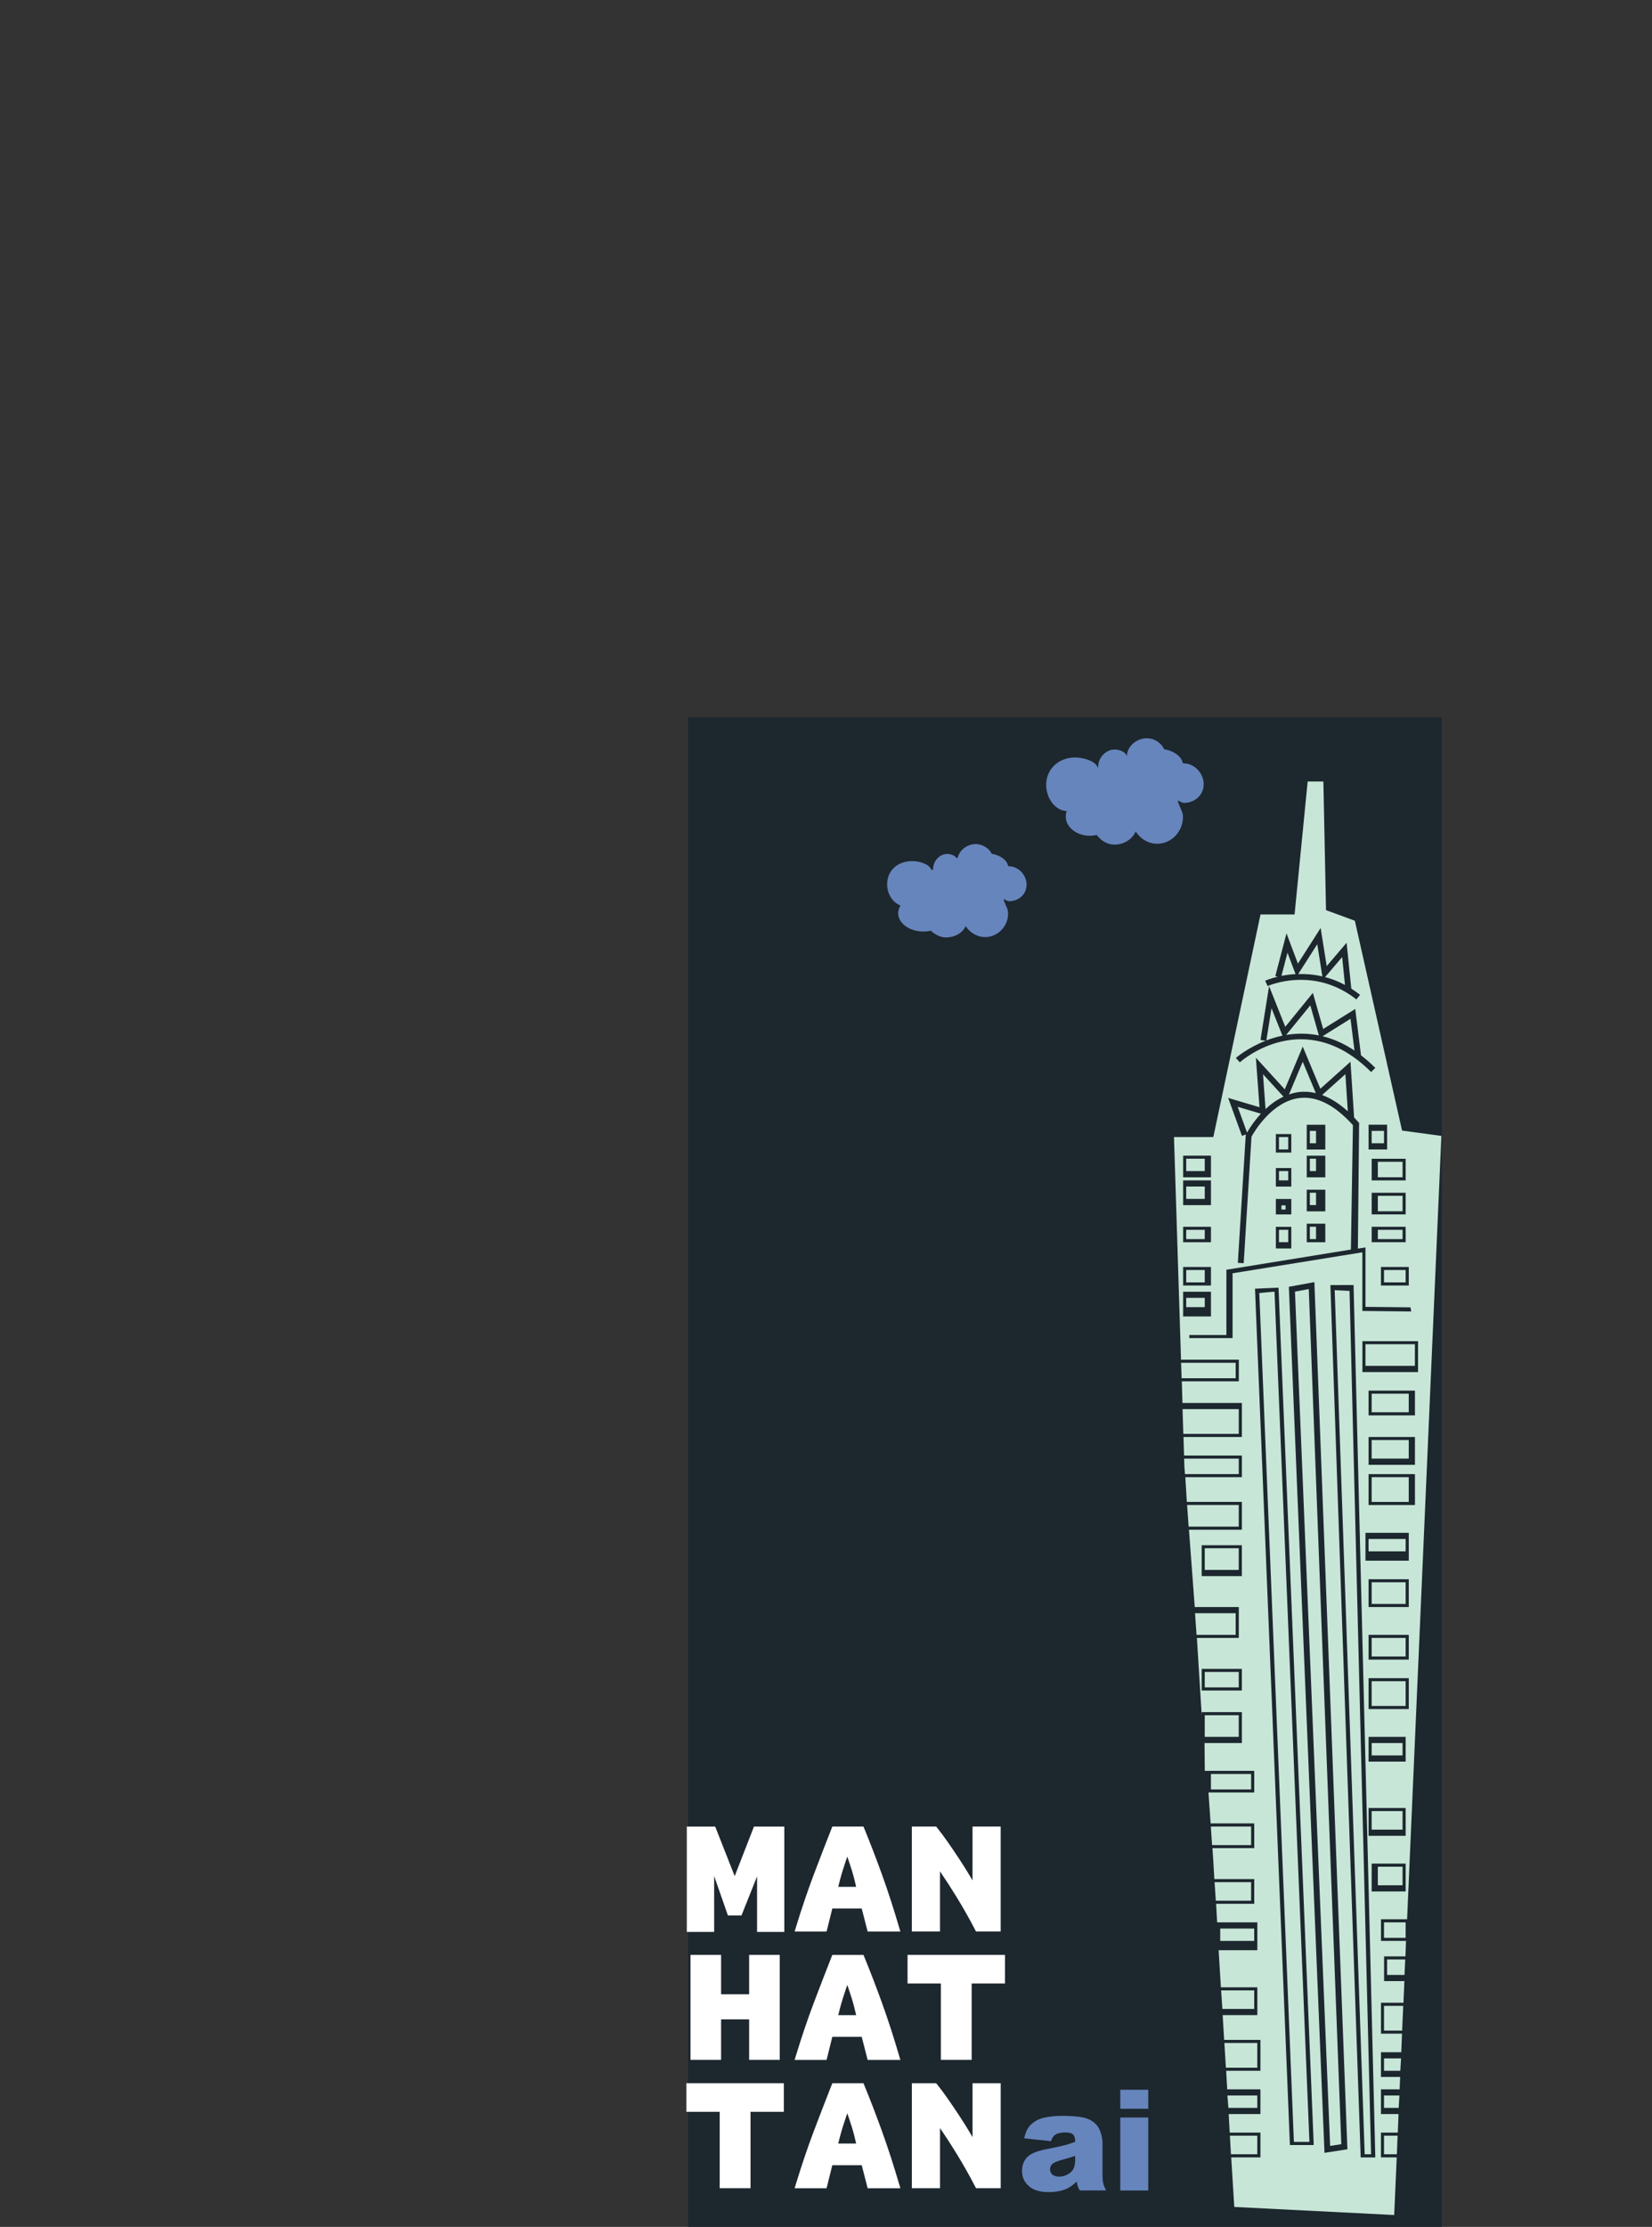 <?xml version="1.0" encoding="UTF-8"?>
<svg id="Layer_1" data-name="Layer 1" xmlns="http://www.w3.org/2000/svg" viewBox="0 0 833 1122.5"><rect x="0" y="0" width="833" height="1122.5" fill="#333333" stroke="none"/>
  <defs>
    <style>
      .cls-1 {
        fill: #1d272e;
      }

      .cls-1, .cls-2, .cls-3, .cls-4 {
        stroke-width: 0px;
      }

      .cls-2 {
        fill: #c7e6d7;
      }

      .cls-3 {
        fill: #fff;
      }

      .cls-4 {
        fill: #6685bc;
      }
    </style>
  </defs>
  <rect class="cls-1" x="347" y="361.5" width="380" height="761"/>
  <g>
    <rect class="cls-2" x="598.13" y="584.07" width="9.35" height="6.23"/>
    <path class="cls-2" d="m641.14,508.18l-2.59,16.24c2.47-.94,5.19-1.77,8.11-2.37l-5.52-13.86Z"/>
    <rect class="cls-2" x="607.48" y="780.43" width="17.14" height="10.91"/>
    <rect class="cls-2" x="694.76" y="940.95" width="12.47" height="9.35"/>
    <path class="cls-2" d="m665.02,521.91l-4.32-15.16-12.17,14.94c5.03-.84,10.59-.96,16.49.22Z"/>
    <rect class="cls-2" x="598.13" y="598.09" width="9.35" height="6.23"/>
    <path class="cls-2" d="m682.98,529.56l-2-16.03-14.09,8.8c5.17,1.26,10.58,3.55,16.09,7.23Z"/>
    <path class="cls-2" d="m679.62,560.18l-1.22-18.74-11.75,10.52c4.32,1.59,8.65,4.33,12.98,8.22Z"/>
    <rect class="cls-2" x="598.13" y="619.91" width="9.35" height="4.68"/>
    <polygon class="cls-2" points="632.42 1003.29 615.73 1003.29 616.36 1012.64 632.42 1012.64 632.42 1003.29"/>
    <path class="cls-2" d="m624.09,557.91l4.71,12.97c.98-1.72,3.36-5.57,6.99-9.5l-11.71-3.47Z"/>
    <rect class="cls-2" x="598.13" y="654.2" width="9.35" height="4.68"/>
    <path class="cls-2" d="m649.2,480.23l-3.05,11.67c2.08-.41,4.47-.75,7.12-.89l-4.07-10.78Z"/>
    <rect class="cls-2" x="607.48" y="842.77" width="17.14" height="7.79"/>
    <polygon class="cls-2" points="630.86 948.74 612.43 948.74 613.06 958.09 630.86 958.09 630.86 948.74"/>
    <rect class="cls-2" x="598.13" y="640.17" width="9.35" height="6.23"/>
    <rect class="cls-2" x="691.64" y="744.59" width="18.7" height="12.47"/>
    <path class="cls-2" d="m636.86,541.48l1.27,17.56c2.56-2.4,5.58-4.64,9.04-6.26l-10.31-11.31Z"/>
    <rect class="cls-2" x="697.87" y="640.17" width="10.91" height="6.23"/>
    <rect class="cls-2" x="691.64" y="702.51" width="18.7" height="9.35"/>
    <rect class="cls-2" x="688.52" y="677.57" width="24.93" height="10.91"/>
    <rect class="cls-2" x="691.64" y="725.88" width="18.7" height="9.35"/>
    <rect class="cls-2" x="691.64" y="825.62" width="17.14" height="9.35"/>
    <rect class="cls-2" x="691.64" y="797.57" width="17.14" height="10.91"/>
    <rect class="cls-2" x="690.08" y="775.75" width="18.7" height="6.23"/>
    <rect class="cls-2" x="691.64" y="570.04" width="6.23" height="6.23"/>
    <rect class="cls-2" x="691.64" y="847.44" width="17.14" height="12.47"/>
    <rect class="cls-2" x="694.76" y="619.91" width="12.47" height="4.68"/>
    <path class="cls-2" d="m678.19,496.47l-1.43-14.04-8.61,10.09c3.27.86,6.64,2.14,10.05,3.96Z"/>
    <rect class="cls-2" x="691.64" y="912.9" width="15.58" height="9.35"/>
    <rect class="cls-2" x="694.76" y="585.62" width="12.47" height="7.79"/>
    <rect class="cls-2" x="691.64" y="878.61" width="15.58" height="6.23"/>
    <rect class="cls-2" x="694.76" y="602.77" width="12.47" height="7.79"/>
    <path class="cls-2" d="m666.78,492.17l-2.57-16.21-9.59,15.01c3.7-.1,7.82.2,12.17,1.2Z"/>
    <polygon class="cls-2" points="673 650.32 688.13 1085.88 691.34 1085.88 680.49 650.69 673 650.32"/>
    <polygon class="cls-2" points="652.97 651.06 670.7 1081.68 676.34 1080.81 659.93 649.78 652.97 651.06"/>
    <polygon class="cls-2" points="697.87 1043.81 706.09 1043.81 706.46 1037.57 697.87 1037.57 697.87 1043.81"/>
    <polygon class="cls-2" points="624.63 758.61 598.58 758.61 599.35 769.52 624.63 769.52 624.63 758.61"/>
    <polygon class="cls-2" points="697.87 1062.51 705.27 1062.51 705.64 1056.27 697.87 1056.27 697.87 1062.51"/>
    <path class="cls-2" d="m696.32,1087.44v-12.47h8.5l.37-9.35h-8.86v-12.47h9.41l.28-6.23h-9.69v-12.47h10.24l.37-9.35h-10.6v-15.58h11.34l.46-10.91h-10.24v-12.47h10.78l.28-7.79h-12.62v-10.91h13.17l17.29-394.87-19.83-2.68-23.8-105.77-14.54-5.35-1.33-64.83h-7.93l-6.6,67.01h-17.18l-23.79,112.21h-19.83l3.54,112.21h29.15v10.91h-28.75l.33,10.91h29.97v17.14h-29.44l.27,9.35h29.17v10.91h-28.53l.77,12.47h27.76v14.03h-26.69l2.92,38.96h22.21v15.58h-21.13l2.43,39v-1.6h20.26v15.58h-18.84l.14,14.48v-.46h24.93v10.91h-23.08l1.08,15.58h22v12.47h-21.08l.43,6.38.53,9.21h20.12v12.47h-19.23l.51,9.35h20.28v14.03h-19.52l1.14,18.7h18.38v14.03h-17.49l.76,12.47h18.29v15.58h-17.27l.51,9.35h16.76v12.47h-16l.51,9.35h15.49v12.47h-14.73l1.54,24.99,80.64,4.07,1.28-29.06h-7.95Zm-70.13-235.32h-20.26v-10.91h20.26v10.91Zm0-57.66h-20.26v-15.58h20.26v15.58Zm82.6,158.96h-17.14v-14.03h17.14v14.03Zm0-28.05h-18.7v-14.03h18.7v14.03Zm0-37.4h-18.7v-12.47h18.7v12.47Zm1.56-26.49h-20.26v-15.58h20.26v15.58Zm0-24.93h-20.26v-12.47h20.26v12.47Zm0-26.49h-20.26v-14.03h20.26v14.03Zm0-23.38h-21.82v-14.03h21.82v14.03Zm3.12-28.05h-23.38v-15.58h23.38v15.58Zm0-20.26h-23.38v-14.03h23.38v14.03Zm0-24.93h-23.38v-12.47h23.38v12.47Zm1.56-21.82h-28.05v-15.58h28.05v15.58Zm-4.68-43.64h-14.03v-9.35h14.03v9.35Zm-1.56-29.61v7.79h-17.14v-7.79h17.14Zm-17.14-6.23v-10.91h17.14v10.91h-17.14Zm17.14-28.05v10.91h-17.14v-10.91h17.14Zm-9.35-4.68h-9.35v-12.47h9.35v12.47Zm-56.38-87.4l5.64-21.54,5.75,15.25,11.47-17.95,3.05,19.21,10.04-11.76,2.36,23.1c1.48.94,2.95,1.98,4.42,3.14l-1.84,2.33c-21.61-17.08-44.56-6.86-44.78-6.75l-1.24-2.7c.08-.03,2.45-1.09,6.35-2.01l-1.21-.32Zm-4.94,32.6l-2.53-.4,4.32-27.15,8.17,20.52,13.92-17.1,5.19,18.2,16.17-10.1,2.91,23.38c2.39,1.83,4.79,3.91,7.2,6.32l-2.1,2.1c-33.34-33.35-64.88-6.08-66.21-4.9l-1.98-2.22c.14-.12,5.85-5.08,14.94-8.64Zm-41.54,57.92h14.03v10.91h-14.03v-10.91Zm0,12.47h14.03v12.47h-14.03v-12.47Zm0,23.38h14.03v7.79h-14.03v-7.79Zm0,20.26h14.03v9.35h-14.03v-9.35Zm0,12.47h14.03v12.47h-14.03v-12.47Zm24.93-9.29v32.67h-21.82v-1.56h18.7v-32.89l62.78-10.18,1.02-62.72c-9.2-10.18-18.26-14.76-27.06-13.65-13.89,1.76-22.86,17.24-24.08,19.46l-3.93,63.79-2.96-.18,3.99-64.43.15-.28s.03-.05.03-.06l-2.09.76-6.96-19.13,15.8,4.69-1.81-24.94,14.55,15.95,9.06-21.57,8.89,21.24,15.19-13.6,1.83,28.11c.72.74,1.43,1.5,2.14,2.3l.38.43-.62,63.35,3.82-.58v29.94l22.7.24.38,2.09-24.64-.26v-29.56l-65.45,10.57Zm29.61-53.05v9.35h-7.79v-9.35h7.79Zm-7.79-7.79v-9.35h7.79v9.35h-7.79Zm7.79,23.38v7.79h-7.79v-7.79h7.79Zm0,14.03v10.91h-7.79v-10.91h7.79Zm17.14-35.84v10.91h-9.35v-10.91h9.35Zm-9.35-3.12v-12.47h9.35v12.47h-9.35Zm9.35,20.26v10.91h-9.35v-10.91h9.35Zm0,17.14v9.35h-9.35v-9.35h9.35Zm-17.84,464.41l-17.6-431.66,11.84-.51.04.61,17.73,431.56h-12.02Zm17.44,3.92l-.07-1.66-17.9-434.87,12.87-2.36,16.65,437.11-11.55,1.78Zm18.24,2.31l-.04-1.42-15.23-438.28,11.69-.04.03,1.37,10.93,438.37h-7.38Z"/>
    <polygon class="cls-2" points="624.63 735.23 597.08 735.23 597.23 739.62 597.5 743.03 624.63 743.03 624.63 735.23"/>
    <polygon class="cls-2" points="634.99 651.76 652.43 1079.65 660.26 1079.65 642.66 651.06 634.99 651.76"/>
    <rect class="cls-2" x="697.87" y="969" width="10.91" height="7.79"/>
    <polygon class="cls-2" points="624.63 710.3 596.28 710.3 596.68 722.77 624.63 722.77 624.63 710.3"/>
    <polygon class="cls-2" points="699.43 995.49 708.2 995.49 708.57 987.7 699.43 987.7 699.43 995.49"/>
    <polygon class="cls-2" points="697.87 1023.55 707.01 1023.55 707.56 1011.08 697.87 1011.08 697.87 1023.55"/>
    <rect class="cls-2" x="607.48" y="864.58" width="17.14" height="10.91"/>
    <path class="cls-2" d="m656.88,535.2l-6.92,16.46c1.55-.53,3.17-.95,4.87-1.17,2.87-.36,5.77-.18,8.66.51l-6.61-15.81Z"/>
    <rect class="cls-2" x="615.28" y="972.12" width="17.14" height="6.23"/>
    <rect class="cls-2" x="610.6" y="894.2" width="20.26" height="7.79"/>
    <rect class="cls-2" x="660.47" y="618.35" width="3.12" height="6.23"/>
    <polygon class="cls-2" points="633.98 1056.27 618.9 1056.27 619.41 1062.51 633.98 1062.51 633.98 1056.27"/>
    <polygon class="cls-2" points="633.98 1076.53 620.17 1076.53 620.68 1085.88 633.98 1085.88 633.98 1076.53"/>
    <rect class="cls-2" x="646.15" y="607.59" width="2.09" height="2.09"/>
    <rect class="cls-2" x="644.89" y="619.91" width="4.68" height="6.23"/>
    <polygon class="cls-2" points="633.98 1029.78 617.38 1029.78 618.14 1042.25 633.98 1042.25 633.98 1029.78"/>
    <rect class="cls-2" x="644.89" y="573.16" width="4.68" height="6.23"/>
    <rect class="cls-2" x="644.89" y="590.3" width="4.68" height="4.68"/>
    <polygon class="cls-2" points="697.87 1085.88 704.35 1085.88 704.72 1076.53 697.87 1076.53 697.87 1085.88"/>
    <rect class="cls-2" x="660.47" y="570.04" width="3.12" height="6.23"/>
    <polygon class="cls-2" points="630.86 920.69 610.6 920.69 610.6 921.56 611.18 930.04 630.86 930.04 630.86 920.69"/>
    <rect class="cls-2" x="660.47" y="601.21" width="3.12" height="6.23"/>
    <polygon class="cls-2" points="623.07 686.92 595.55 686.92 595.81 694.72 623.07 694.72 623.07 686.92"/>
    <rect class="cls-2" x="660.47" y="584.07" width="3.12" height="6.23"/>
    <polygon class="cls-2" points="623.07 813.16 602.58 813.16 603.34 824.07 623.07 824.07 623.07 813.16"/>
  </g>
  <path class="cls-4" d="m596.82,384.78c-.1,0-.29-.15-.43-.25t-.06-.05c-.58-3.39-4.85-5.96-8.49-6.64-.04,0-.28,0-.34-.04-.14-.05-.34-.09-.48-.15-1.55-3.25-4.9-5.52-8.77-5.52-5.21,0-10.01,4.11-10.08,9.21-.01,0-.02,0-.03,0-.11-2.13-3.46-3.54-6.04-3.54-4.46,0-8.39,3.98-8.39,8.87,0,.1-.05.24-.19.34-.73-3.2-6.89-5.19-11.45-5.19-8.1,0-14.55,5.7-14.55,13.79,0,6.66,4.43,12.99,10.37,13.23-.32.87-.5,1.79-.5,2.74,0,5.36,5.43,9.7,12.13,9.7,1.2,0,2.36-.14,3.46-.41,2.14,2.79,5.21,4.87,8.96,4.87,4.8,0,8.85-2.57,10.74-6.64,2.23,3.64,6.25,6.21,10.84,6.21,7.18,0,12.97-6.21,12.97-13.38,0-2.91-1.01-3.44-2.7-8.29.97,0,2.04,1.07,3.16,1.07,5.52,0,9.99-3.93,9.99-9.41s-4.61-10.52-10.13-10.52Z"/>
  <path class="cls-4" d="m508.72,436.65c-.1,0-.24-.14-.39-.24t-.05-.04c-.54-3.01-4.27-5.24-7.47-5.87-.05,0-.29,0-.34-.04-.1,0-.29-.05-.39-.1-1.41-2.86-4.7-4.9-8.1-4.9-4.1,0-8.08,2.9-9.05,6.73-.15.12-.3.25-.44.39-.04.02-.08.03-.11.06-.72-1.36-2.8-2.18-4.7-2.18-3.98,0-7.22,3.54-7.22,7.85,0,.06-.04.12-.06.19-.24-.05-.49-.08-.75-.08-.95-2.69-5.74-4.37-9.61-4.37-7.23,0-12.71,4.53-12.71,11.71,0,4.84,2.81,9.21,6.74,10.69-.75,1.18-1.18,2.48-1.18,3.87,0,5.09,5.68,9.22,12.68,9.22,1.32,0,2.6-.15,3.79-.42,2.02,1.93,4.88,3.42,7.64,3.42,4.22,0,8.29-2.12,9.94-5.72,1.99,3.2,5.77,5.54,9.79,5.54,6.36,0,11.59-5.43,11.59-11.78,0-2.57-.82-2.96-2.33-7.27.87,0,1.84.97,2.81.97,4.9,0,8.83-3.49,8.83-8.34s-4.03-9.26-8.92-9.26Z"/>
  <g>
    <path class="cls-3" d="m444.78,945.03c-2.98-8.23-6.02-16.14-9.04-23.49l-.34-.83h-15.71l-.34.85c-2.87,7.28-5.89,15.1-8.97,23.22-3.09,8.15-6.19,17.3-9.2,27.18l-.51,1.68h16.12l2.89-11.62h14.83l2.99,11.62h16.5l-.49-1.66c-2.82-9.64-5.75-18.7-8.73-26.93Zm-18.13-7.46c.19-.56.39-1.13.59-1.72.2.58.4,1.16.59,1.72.58,1.7,1.13,3.37,1.64,5.01.51,1.63.97,3.29,1.37,4.92.29,1.17.58,2.37.86,3.59h-9.03c.29-1.22.59-2.4.9-3.57.44-1.66.92-3.31,1.43-4.95.51-1.64,1.06-3.31,1.64-5.01Z"/>
    <path class="cls-3" d="m473.98,943.29c2.96,4.34,5.77,8.69,8.4,12.98,3.37,5.5,6.53,11.09,9.38,16.62l.38.73h12.44v-52.93h-14.2v27.15c-.44-.75-.9-1.53-1.39-2.35-1.54-2.59-3.25-5.32-5.08-8.1-1.83-2.77-3.7-5.55-5.63-8.35-1.93-2.79-3.89-5.43-5.83-7.84l-.41-.51h-12.26v52.93h14.2v-30.33Z"/>
    <polygon class="cls-3" points="348.17 985.39 348.17 1038.31 363.6 1038.31 363.6 1017.88 377.74 1017.88 377.74 1038.31 393.18 1038.31 393.18 985.39 377.74 985.39 377.74 1005.22 363.6 1005.22 363.6 985.39 348.17 985.39"/>
    <path class="cls-3" d="m444.78,1009.72c-2.98-8.23-6.02-16.14-9.04-23.49l-.34-.83h-15.71l-.34.85c-2.87,7.28-5.89,15.1-8.97,23.22-3.09,8.15-6.19,17.3-9.2,27.18l-.51,1.68h16.12l2.89-11.62h14.83l2.99,11.62h16.5l-.49-1.66c-2.82-9.64-5.75-18.7-8.73-26.93Zm-18.13-7.46c.19-.56.39-1.13.59-1.72.2.58.4,1.15.59,1.72.58,1.7,1.13,3.37,1.64,5.01.51,1.63.97,3.29,1.37,4.92.29,1.17.58,2.37.86,3.59h-9.03c.29-1.22.59-2.4.9-3.57.44-1.66.92-3.31,1.43-4.95.51-1.64,1.06-3.31,1.64-5.01Z"/>
    <polygon class="cls-3" points="457.62 985.39 457.62 999.8 474.41 999.8 474.41 1038.31 489.95 1038.31 489.95 999.8 506.75 999.8 506.75 985.39 457.62 985.39"/>
    <polygon class="cls-3" points="346.1 1064.49 362.9 1064.49 362.9 1103 378.44 1103 378.44 1064.49 395.24 1064.49 395.24 1050.08 346.1 1050.08 346.1 1064.49"/>
    <path class="cls-3" d="m444.78,1074.41c-2.98-8.23-6.02-16.14-9.04-23.49l-.34-.83h-15.71l-.34.85c-2.87,7.28-5.89,15.1-8.97,23.22-3.09,8.15-6.19,17.3-9.2,27.18l-.51,1.68h16.12l2.89-11.62h14.83l2.99,11.62h16.5l-.49-1.66c-2.82-9.64-5.75-18.7-8.73-26.93Zm-18.13-7.46c.19-.56.39-1.13.59-1.72.2.58.4,1.15.59,1.72.58,1.7,1.13,3.37,1.64,5.01.51,1.63.97,3.29,1.37,4.92.29,1.17.58,2.37.86,3.59h-9.03c.29-1.22.59-2.4.9-3.57.44-1.66.92-3.31,1.43-4.95.51-1.64,1.06-3.31,1.64-5.01Z"/>
    <path class="cls-3" d="m490.39,1077.23c-.44-.75-.9-1.53-1.39-2.35-1.54-2.59-3.25-5.32-5.08-8.1-1.83-2.77-3.7-5.55-5.63-8.35-1.93-2.79-3.89-5.43-5.83-7.84l-.41-.51h-12.26v52.93h14.2v-30.33c2.96,4.34,5.77,8.69,8.4,12.98,3.37,5.5,6.53,11.09,9.38,16.62l.38.73h12.44v-52.93h-14.2v27.15Z"/>
    <path class="cls-3" d="m381.74,973.8v-27.97l-7.85,19.67h-6.86l-6.93-19.85v28.16h-13.78v-53.1h14.31l9.83,24.98,9.72-24.98h15.3v53.1h-13.74Z"/>
  </g>
  <g>
    <path class="cls-4" d="m529.91,1079.28l-13.47-1.42c.51-2.36,1.24-4.21,2.2-5.56.96-1.35,2.34-2.52,4.14-3.52,1.29-.72,3.07-1.27,5.33-1.66,2.26-.39,4.71-.59,7.34-.59,4.22,0,7.62.24,10.18.71s4.7,1.46,6.41,2.96c1.2,1.04,2.15,2.51,2.84,4.42.69,1.9,1.04,3.72,1.04,5.45v16.24c0,1.73.11,3.09.33,4.07.22.98.7,2.23,1.44,3.76h-13.23c-.53-.95-.88-1.67-1.04-2.16-.16-.5-.32-1.28-.48-2.34-1.85,1.78-3.68,3.05-5.51,3.81-2.49,1.02-5.39,1.52-8.69,1.52-4.39,0-7.72-1.02-9.99-3.05-2.27-2.03-3.41-4.54-3.41-7.52,0-2.79.82-5.09,2.46-6.89,1.64-1.8,4.66-3.14,9.08-4.02,5.29-1.06,8.72-1.81,10.29-2.23,1.57-.43,3.23-.99,4.99-1.68,0-1.73-.36-2.94-1.07-3.64-.72-.69-1.98-1.04-3.78-1.04-2.31,0-4.04.37-5.2,1.11-.9.58-1.63,1.66-2.18,3.26Zm12.23,7.41c-1.94.69-3.96,1.31-6.06,1.84-2.86.76-4.68,1.51-5.44,2.25-.79.76-1.18,1.63-1.18,2.6,0,1.11.39,2.02,1.16,2.72.77.7,1.91,1.06,3.41,1.06s3.03-.38,4.38-1.14c1.35-.76,2.31-1.69,2.87-2.79.56-1.1.85-2.52.85-4.28v-2.25Z"/>
    <path class="cls-4" d="m564.89,1053.37h14.1v9.59h-14.1v-9.59Zm0,13.99h14.1v36.79h-14.1v-36.79Z"/>
  </g>
</svg>